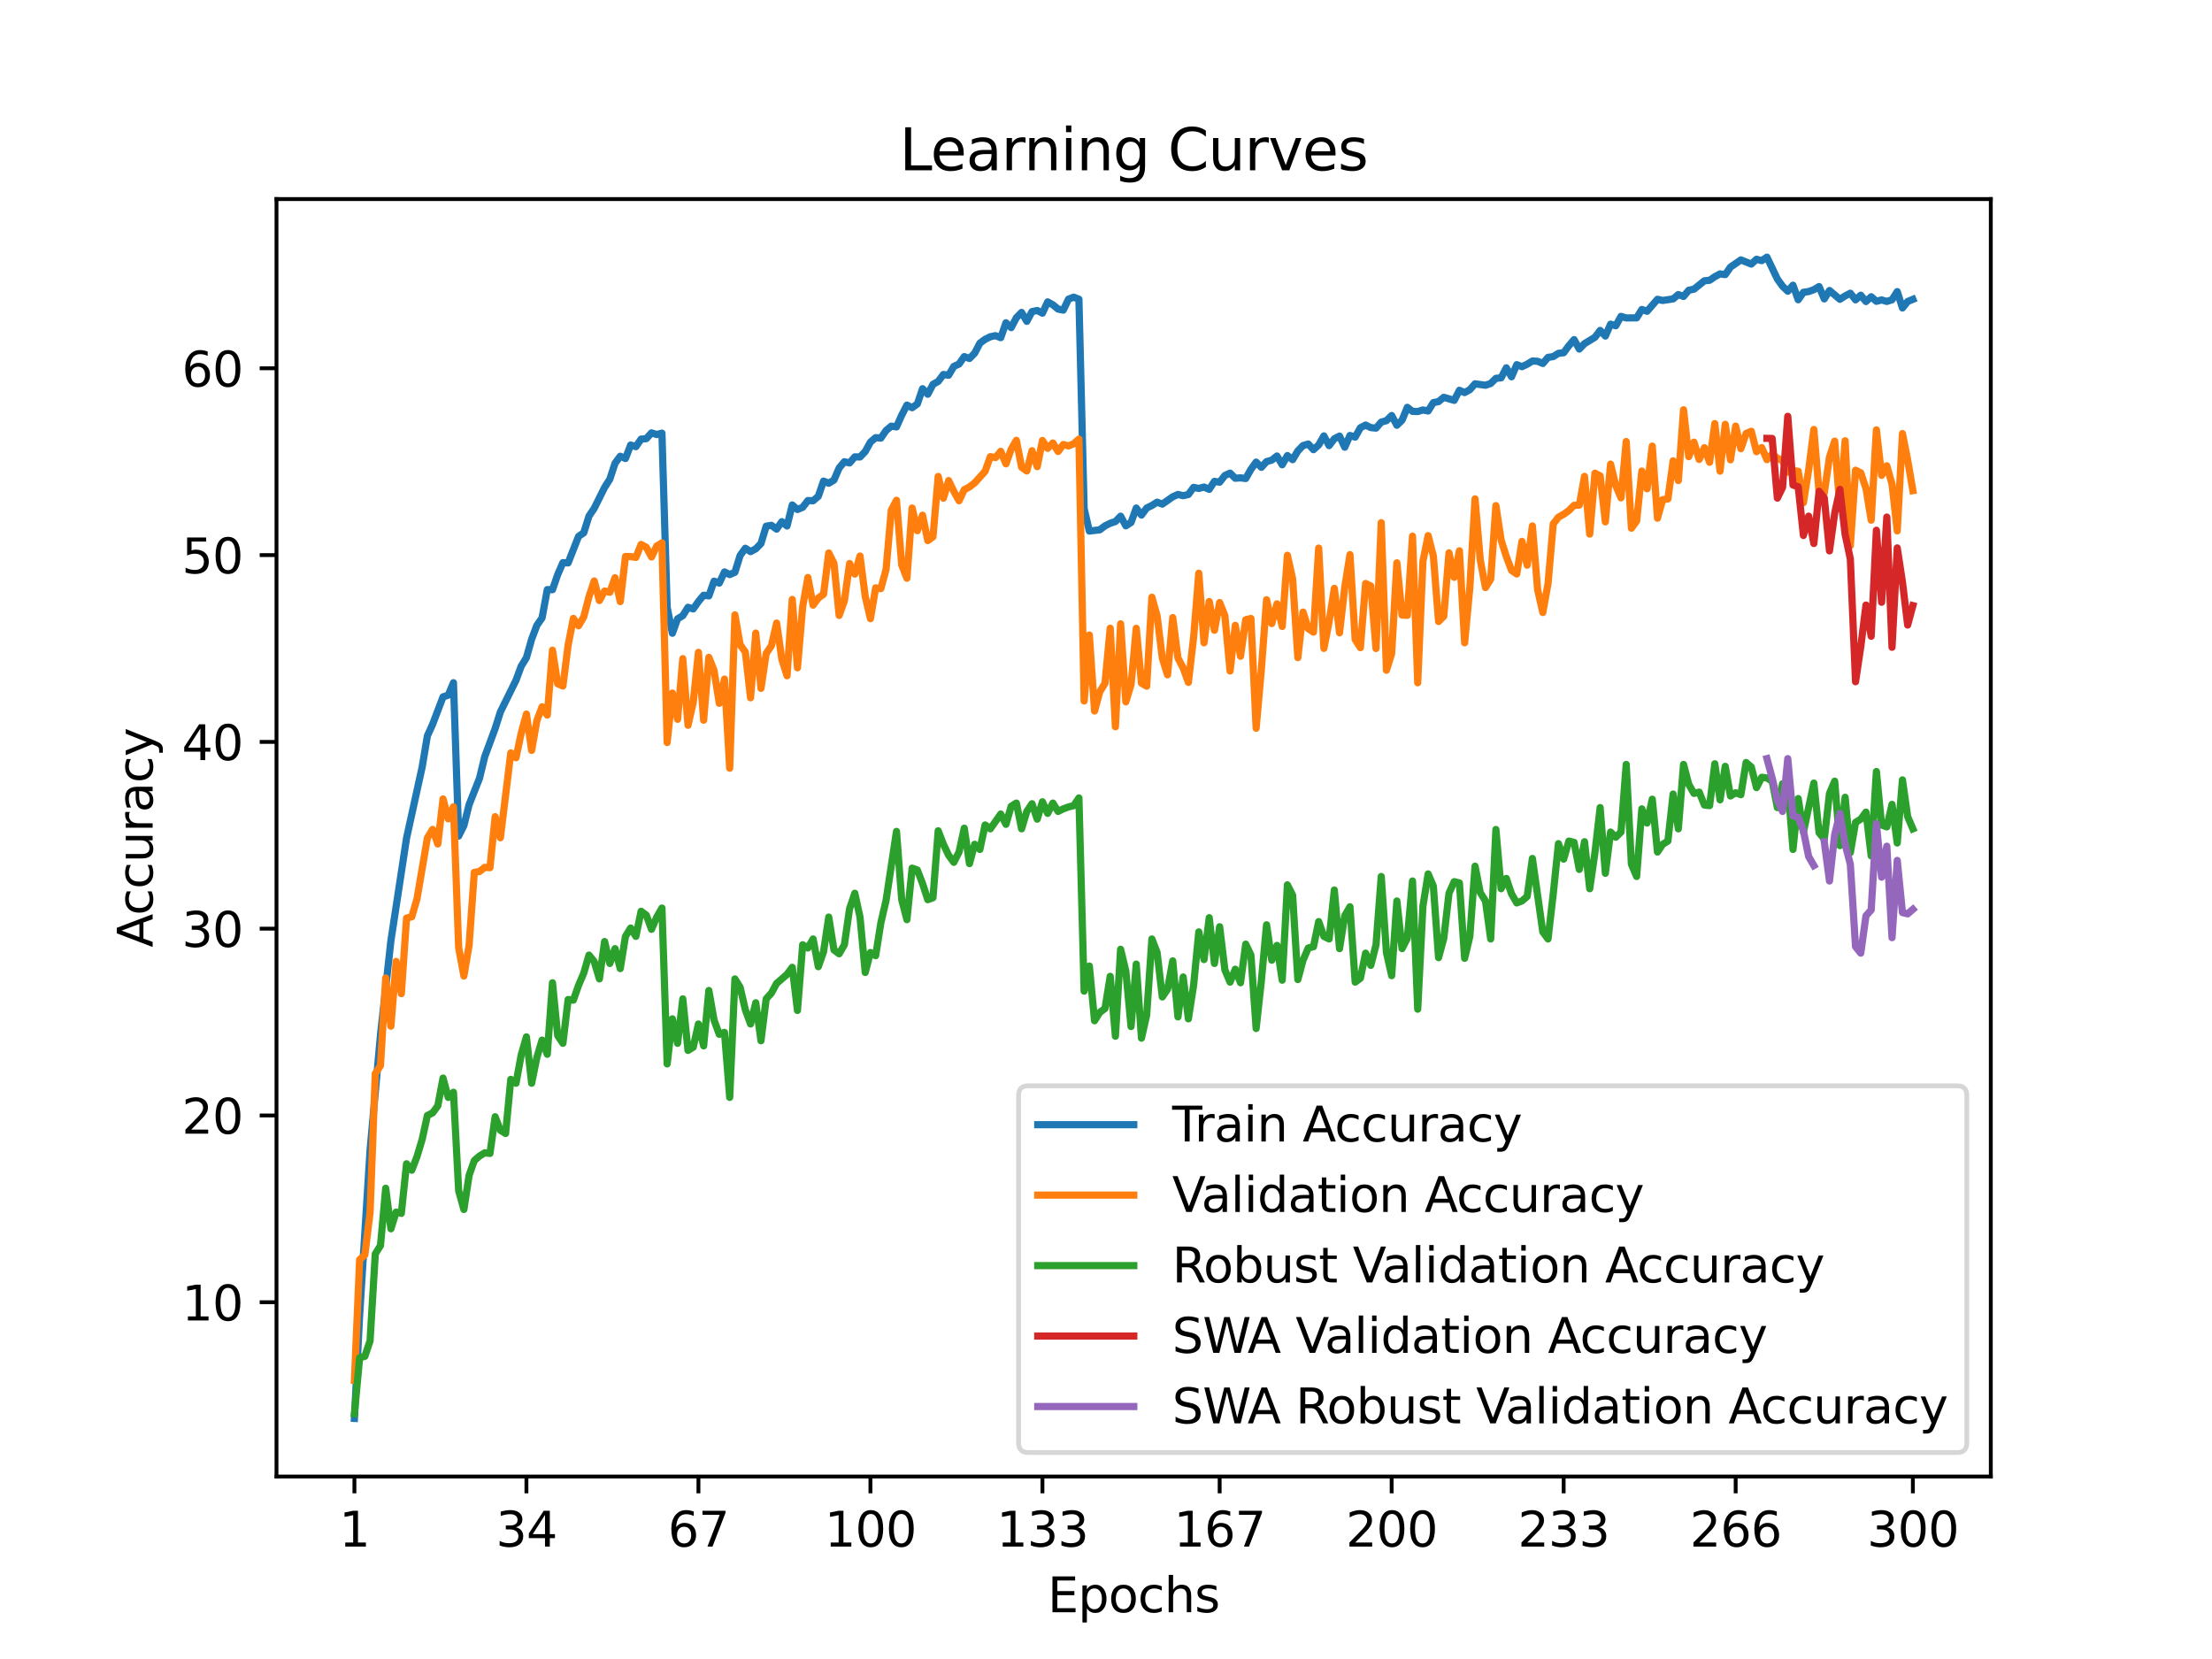 <?xml version="1.0" encoding="utf-8" standalone="no"?>
<!DOCTYPE svg PUBLIC "-//W3C//DTD SVG 1.1//EN"
  "http://www.w3.org/Graphics/SVG/1.1/DTD/svg11.dtd">
<svg xmlns:xlink="http://www.w3.org/1999/xlink" width="460.8pt" height="345.6pt" viewBox="0 0 460.8 345.6" xmlns="http://www.w3.org/2000/svg" version="1.1">
 <defs>
  <style type="text/css">*{stroke-linejoin: round; stroke-linecap: butt}</style>
 </defs>
 <g id="figure_1">
  <g id="patch_1">
   <path d="M 0 345.6 
L 460.8 345.6 
L 460.8 0 
L 0 0 
z
" style="fill: #ffffff"/>
  </g>
  <g id="axes_1">
   <g id="patch_2">
    <path d="M 57.6 307.584 
L 414.72 307.584 
L 414.72 41.472 
L 57.6 41.472 
z
" style="fill: #ffffff"/>
   </g>
   <g id="matplotlib.axis_1">
    <g id="xtick_1">
     <g id="line2d_1">
      <defs>
       <path id="mf2631a1e65" d="M 0 0 
L 0 3.5 
" style="stroke: #000000; stroke-width: 0.8"/>
      </defs>
      <g>
       <use xlink:href="#mf2631a1e65" x="73.833" y="307.584" style="stroke: #000000; stroke-width: 0.8"/>
      </g>
     </g>
     <g id="text_1">
      <!-- 1 -->
      <g transform="translate(70.651 322.182) scale(0.1 -0.1)">
       <defs>
        <path id="DejaVuSans-31" d="M 794 531 
L 1825 531 
L 1825 4091 
L 703 3866 
L 703 4441 
L 1819 4666 
L 2450 4666 
L 2450 531 
L 3481 531 
L 3481 0 
L 794 0 
L 794 531 
z
" transform="scale(0.016)"/>
       </defs>
       <use xlink:href="#DejaVuSans-31"/>
      </g>
     </g>
    </g>
    <g id="xtick_2">
     <g id="line2d_2">
      <g>
       <use xlink:href="#mf2631a1e65" x="109.664" y="307.584" style="stroke: #000000; stroke-width: 0.8"/>
      </g>
     </g>
     <g id="text_2">
      <!-- 34 -->
      <g transform="translate(103.302 322.182) scale(0.1 -0.1)">
       <defs>
        <path id="DejaVuSans-33" d="M 2597 2516 
Q 3050 2419 3304 2112 
Q 3559 1806 3559 1356 
Q 3559 666 3084 287 
Q 2609 -91 1734 -91 
Q 1441 -91 1130 -33 
Q 819 25 488 141 
L 488 750 
Q 750 597 1062 519 
Q 1375 441 1716 441 
Q 2309 441 2620 675 
Q 2931 909 2931 1356 
Q 2931 1769 2642 2001 
Q 2353 2234 1838 2234 
L 1294 2234 
L 1294 2753 
L 1863 2753 
Q 2328 2753 2575 2939 
Q 2822 3125 2822 3475 
Q 2822 3834 2567 4026 
Q 2313 4219 1838 4219 
Q 1578 4219 1281 4162 
Q 984 4106 628 3988 
L 628 4550 
Q 988 4650 1302 4700 
Q 1616 4750 1894 4750 
Q 2613 4750 3031 4423 
Q 3450 4097 3450 3541 
Q 3450 3153 3228 2886 
Q 3006 2619 2597 2516 
z
" transform="scale(0.016)"/>
        <path id="DejaVuSans-34" d="M 2419 4116 
L 825 1625 
L 2419 1625 
L 2419 4116 
z
M 2253 4666 
L 3047 4666 
L 3047 1625 
L 3713 1625 
L 3713 1100 
L 3047 1100 
L 3047 0 
L 2419 0 
L 2419 1100 
L 313 1100 
L 313 1709 
L 2253 4666 
z
" transform="scale(0.016)"/>
       </defs>
       <use xlink:href="#DejaVuSans-33"/>
       <use xlink:href="#DejaVuSans-34" x="63.623"/>
      </g>
     </g>
    </g>
    <g id="xtick_3">
     <g id="line2d_3">
      <g>
       <use xlink:href="#mf2631a1e65" x="145.496" y="307.584" style="stroke: #000000; stroke-width: 0.8"/>
      </g>
     </g>
     <g id="text_3">
      <!-- 67 -->
      <g transform="translate(139.133 322.182) scale(0.1 -0.1)">
       <defs>
        <path id="DejaVuSans-36" d="M 2113 2584 
Q 1688 2584 1439 2293 
Q 1191 2003 1191 1497 
Q 1191 994 1439 701 
Q 1688 409 2113 409 
Q 2538 409 2786 701 
Q 3034 994 3034 1497 
Q 3034 2003 2786 2293 
Q 2538 2584 2113 2584 
z
M 3366 4563 
L 3366 3988 
Q 3128 4100 2886 4159 
Q 2644 4219 2406 4219 
Q 1781 4219 1451 3797 
Q 1122 3375 1075 2522 
Q 1259 2794 1537 2939 
Q 1816 3084 2150 3084 
Q 2853 3084 3261 2657 
Q 3669 2231 3669 1497 
Q 3669 778 3244 343 
Q 2819 -91 2113 -91 
Q 1303 -91 875 529 
Q 447 1150 447 2328 
Q 447 3434 972 4092 
Q 1497 4750 2381 4750 
Q 2619 4750 2861 4703 
Q 3103 4656 3366 4563 
z
" transform="scale(0.016)"/>
        <path id="DejaVuSans-37" d="M 525 4666 
L 3525 4666 
L 3525 4397 
L 1831 0 
L 1172 0 
L 2766 4134 
L 525 4134 
L 525 4666 
z
" transform="scale(0.016)"/>
       </defs>
       <use xlink:href="#DejaVuSans-36"/>
       <use xlink:href="#DejaVuSans-37" x="63.623"/>
      </g>
     </g>
    </g>
    <g id="xtick_4">
     <g id="line2d_4">
      <g>
       <use xlink:href="#mf2631a1e65" x="181.327" y="307.584" style="stroke: #000000; stroke-width: 0.8"/>
      </g>
     </g>
     <g id="text_4">
      <!-- 100 -->
      <g transform="translate(171.783 322.182) scale(0.1 -0.1)">
       <defs>
        <path id="DejaVuSans-30" d="M 2034 4250 
Q 1547 4250 1301 3770 
Q 1056 3291 1056 2328 
Q 1056 1369 1301 889 
Q 1547 409 2034 409 
Q 2525 409 2770 889 
Q 3016 1369 3016 2328 
Q 3016 3291 2770 3770 
Q 2525 4250 2034 4250 
z
M 2034 4750 
Q 2819 4750 3233 4129 
Q 3647 3509 3647 2328 
Q 3647 1150 3233 529 
Q 2819 -91 2034 -91 
Q 1250 -91 836 529 
Q 422 1150 422 2328 
Q 422 3509 836 4129 
Q 1250 4750 2034 4750 
z
" transform="scale(0.016)"/>
       </defs>
       <use xlink:href="#DejaVuSans-31"/>
       <use xlink:href="#DejaVuSans-30" x="63.623"/>
       <use xlink:href="#DejaVuSans-30" x="127.246"/>
      </g>
     </g>
    </g>
    <g id="xtick_5">
     <g id="line2d_5">
      <g>
       <use xlink:href="#mf2631a1e65" x="217.158" y="307.584" style="stroke: #000000; stroke-width: 0.8"/>
      </g>
     </g>
     <g id="text_5">
      <!-- 133 -->
      <g transform="translate(207.615 322.182) scale(0.1 -0.1)">
       <use xlink:href="#DejaVuSans-31"/>
       <use xlink:href="#DejaVuSans-33" x="63.623"/>
       <use xlink:href="#DejaVuSans-33" x="127.246"/>
      </g>
     </g>
    </g>
    <g id="xtick_6">
     <g id="line2d_6">
      <g>
       <use xlink:href="#mf2631a1e65" x="254.076" y="307.584" style="stroke: #000000; stroke-width: 0.8"/>
      </g>
     </g>
     <g id="text_6">
      <!-- 167 -->
      <g transform="translate(244.532 322.182) scale(0.1 -0.1)">
       <use xlink:href="#DejaVuSans-31"/>
       <use xlink:href="#DejaVuSans-36" x="63.623"/>
       <use xlink:href="#DejaVuSans-37" x="127.246"/>
      </g>
     </g>
    </g>
    <g id="xtick_7">
     <g id="line2d_7">
      <g>
       <use xlink:href="#mf2631a1e65" x="289.907" y="307.584" style="stroke: #000000; stroke-width: 0.8"/>
      </g>
     </g>
     <g id="text_7">
      <!-- 200 -->
      <g transform="translate(280.363 322.182) scale(0.1 -0.1)">
       <defs>
        <path id="DejaVuSans-32" d="M 1228 531 
L 3431 531 
L 3431 0 
L 469 0 
L 469 531 
Q 828 903 1448 1529 
Q 2069 2156 2228 2338 
Q 2531 2678 2651 2914 
Q 2772 3150 2772 3378 
Q 2772 3750 2511 3984 
Q 2250 4219 1831 4219 
Q 1534 4219 1204 4116 
Q 875 4013 500 3803 
L 500 4441 
Q 881 4594 1212 4672 
Q 1544 4750 1819 4750 
Q 2544 4750 2975 4387 
Q 3406 4025 3406 3419 
Q 3406 3131 3298 2873 
Q 3191 2616 2906 2266 
Q 2828 2175 2409 1742 
Q 1991 1309 1228 531 
z
" transform="scale(0.016)"/>
       </defs>
       <use xlink:href="#DejaVuSans-32"/>
       <use xlink:href="#DejaVuSans-30" x="63.623"/>
       <use xlink:href="#DejaVuSans-30" x="127.246"/>
      </g>
     </g>
    </g>
    <g id="xtick_8">
     <g id="line2d_8">
      <g>
       <use xlink:href="#mf2631a1e65" x="325.739" y="307.584" style="stroke: #000000; stroke-width: 0.8"/>
      </g>
     </g>
     <g id="text_8">
      <!-- 233 -->
      <g transform="translate(316.195 322.182) scale(0.1 -0.1)">
       <use xlink:href="#DejaVuSans-32"/>
       <use xlink:href="#DejaVuSans-33" x="63.623"/>
       <use xlink:href="#DejaVuSans-33" x="127.246"/>
      </g>
     </g>
    </g>
    <g id="xtick_9">
     <g id="line2d_9">
      <g>
       <use xlink:href="#mf2631a1e65" x="361.57" y="307.584" style="stroke: #000000; stroke-width: 0.8"/>
      </g>
     </g>
     <g id="text_9">
      <!-- 266 -->
      <g transform="translate(352.026 322.182) scale(0.1 -0.1)">
       <use xlink:href="#DejaVuSans-32"/>
       <use xlink:href="#DejaVuSans-36" x="63.623"/>
       <use xlink:href="#DejaVuSans-36" x="127.246"/>
      </g>
     </g>
    </g>
    <g id="xtick_10">
     <g id="line2d_10">
      <g>
       <use xlink:href="#mf2631a1e65" x="398.487" y="307.584" style="stroke: #000000; stroke-width: 0.8"/>
      </g>
     </g>
     <g id="text_10">
      <!-- 300 -->
      <g transform="translate(388.944 322.182) scale(0.1 -0.1)">
       <use xlink:href="#DejaVuSans-33"/>
       <use xlink:href="#DejaVuSans-30" x="63.623"/>
       <use xlink:href="#DejaVuSans-30" x="127.246"/>
      </g>
     </g>
    </g>
    <g id="text_11">
     <!-- Epochs -->
     <g transform="translate(218.244 335.861) scale(0.1 -0.1)">
      <defs>
       <path id="DejaVuSans-45" d="M 628 4666 
L 3578 4666 
L 3578 4134 
L 1259 4134 
L 1259 2753 
L 3481 2753 
L 3481 2222 
L 1259 2222 
L 1259 531 
L 3634 531 
L 3634 0 
L 628 0 
L 628 4666 
z
" transform="scale(0.016)"/>
       <path id="DejaVuSans-70" d="M 1159 525 
L 1159 -1331 
L 581 -1331 
L 581 3500 
L 1159 3500 
L 1159 2969 
Q 1341 3281 1617 3432 
Q 1894 3584 2278 3584 
Q 2916 3584 3314 3078 
Q 3713 2572 3713 1747 
Q 3713 922 3314 415 
Q 2916 -91 2278 -91 
Q 1894 -91 1617 61 
Q 1341 213 1159 525 
z
M 3116 1747 
Q 3116 2381 2855 2742 
Q 2594 3103 2138 3103 
Q 1681 3103 1420 2742 
Q 1159 2381 1159 1747 
Q 1159 1113 1420 752 
Q 1681 391 2138 391 
Q 2594 391 2855 752 
Q 3116 1113 3116 1747 
z
" transform="scale(0.016)"/>
       <path id="DejaVuSans-6f" d="M 1959 3097 
Q 1497 3097 1228 2736 
Q 959 2375 959 1747 
Q 959 1119 1226 758 
Q 1494 397 1959 397 
Q 2419 397 2687 759 
Q 2956 1122 2956 1747 
Q 2956 2369 2687 2733 
Q 2419 3097 1959 3097 
z
M 1959 3584 
Q 2709 3584 3137 3096 
Q 3566 2609 3566 1747 
Q 3566 888 3137 398 
Q 2709 -91 1959 -91 
Q 1206 -91 779 398 
Q 353 888 353 1747 
Q 353 2609 779 3096 
Q 1206 3584 1959 3584 
z
" transform="scale(0.016)"/>
       <path id="DejaVuSans-63" d="M 3122 3366 
L 3122 2828 
Q 2878 2963 2633 3030 
Q 2388 3097 2138 3097 
Q 1578 3097 1268 2742 
Q 959 2388 959 1747 
Q 959 1106 1268 751 
Q 1578 397 2138 397 
Q 2388 397 2633 464 
Q 2878 531 3122 666 
L 3122 134 
Q 2881 22 2623 -34 
Q 2366 -91 2075 -91 
Q 1284 -91 818 406 
Q 353 903 353 1747 
Q 353 2603 823 3093 
Q 1294 3584 2113 3584 
Q 2378 3584 2631 3529 
Q 2884 3475 3122 3366 
z
" transform="scale(0.016)"/>
       <path id="DejaVuSans-68" d="M 3513 2113 
L 3513 0 
L 2938 0 
L 2938 2094 
Q 2938 2591 2744 2837 
Q 2550 3084 2163 3084 
Q 1697 3084 1428 2787 
Q 1159 2491 1159 1978 
L 1159 0 
L 581 0 
L 581 4863 
L 1159 4863 
L 1159 2956 
Q 1366 3272 1645 3428 
Q 1925 3584 2291 3584 
Q 2894 3584 3203 3211 
Q 3513 2838 3513 2113 
z
" transform="scale(0.016)"/>
       <path id="DejaVuSans-73" d="M 2834 3397 
L 2834 2853 
Q 2591 2978 2328 3040 
Q 2066 3103 1784 3103 
Q 1356 3103 1142 2972 
Q 928 2841 928 2578 
Q 928 2378 1081 2264 
Q 1234 2150 1697 2047 
L 1894 2003 
Q 2506 1872 2764 1633 
Q 3022 1394 3022 966 
Q 3022 478 2636 193 
Q 2250 -91 1575 -91 
Q 1294 -91 989 -36 
Q 684 19 347 128 
L 347 722 
Q 666 556 975 473 
Q 1284 391 1588 391 
Q 1994 391 2212 530 
Q 2431 669 2431 922 
Q 2431 1156 2273 1281 
Q 2116 1406 1581 1522 
L 1381 1569 
Q 847 1681 609 1914 
Q 372 2147 372 2553 
Q 372 3047 722 3315 
Q 1072 3584 1716 3584 
Q 2034 3584 2315 3537 
Q 2597 3491 2834 3397 
z
" transform="scale(0.016)"/>
      </defs>
      <use xlink:href="#DejaVuSans-45"/>
      <use xlink:href="#DejaVuSans-70" x="63.184"/>
      <use xlink:href="#DejaVuSans-6f" x="126.66"/>
      <use xlink:href="#DejaVuSans-63" x="187.842"/>
      <use xlink:href="#DejaVuSans-68" x="242.822"/>
      <use xlink:href="#DejaVuSans-73" x="306.201"/>
     </g>
    </g>
   </g>
   <g id="matplotlib.axis_2">
    <g id="ytick_1">
     <g id="line2d_11">
      <defs>
       <path id="m5ea2c15d71" d="M 0 0 
L -3.5 0 
" style="stroke: #000000; stroke-width: 0.8"/>
      </defs>
      <g>
       <use xlink:href="#m5ea2c15d71" x="57.6" y="271.28" style="stroke: #000000; stroke-width: 0.8"/>
      </g>
     </g>
     <g id="text_12">
      <!-- 10 -->
      <g transform="translate(37.875 275.08) scale(0.1 -0.1)">
       <use xlink:href="#DejaVuSans-31"/>
       <use xlink:href="#DejaVuSans-30" x="63.623"/>
      </g>
     </g>
    </g>
    <g id="ytick_2">
     <g id="line2d_12">
      <g>
       <use xlink:href="#m5ea2c15d71" x="57.6" y="232.369" style="stroke: #000000; stroke-width: 0.8"/>
      </g>
     </g>
     <g id="text_13">
      <!-- 20 -->
      <g transform="translate(37.875 236.169) scale(0.1 -0.1)">
       <use xlink:href="#DejaVuSans-32"/>
       <use xlink:href="#DejaVuSans-30" x="63.623"/>
      </g>
     </g>
    </g>
    <g id="ytick_3">
     <g id="line2d_13">
      <g>
       <use xlink:href="#m5ea2c15d71" x="57.6" y="193.458" style="stroke: #000000; stroke-width: 0.8"/>
      </g>
     </g>
     <g id="text_14">
      <!-- 30 -->
      <g transform="translate(37.875 197.257) scale(0.1 -0.1)">
       <use xlink:href="#DejaVuSans-33"/>
       <use xlink:href="#DejaVuSans-30" x="63.623"/>
      </g>
     </g>
    </g>
    <g id="ytick_4">
     <g id="line2d_14">
      <g>
       <use xlink:href="#m5ea2c15d71" x="57.6" y="154.547" style="stroke: #000000; stroke-width: 0.8"/>
      </g>
     </g>
     <g id="text_15">
      <!-- 40 -->
      <g transform="translate(37.875 158.346) scale(0.1 -0.1)">
       <use xlink:href="#DejaVuSans-34"/>
       <use xlink:href="#DejaVuSans-30" x="63.623"/>
      </g>
     </g>
    </g>
    <g id="ytick_5">
     <g id="line2d_15">
      <g>
       <use xlink:href="#m5ea2c15d71" x="57.6" y="115.636" style="stroke: #000000; stroke-width: 0.8"/>
      </g>
     </g>
     <g id="text_16">
      <!-- 50 -->
      <g transform="translate(37.875 119.435) scale(0.1 -0.1)">
       <defs>
        <path id="DejaVuSans-35" d="M 691 4666 
L 3169 4666 
L 3169 4134 
L 1269 4134 
L 1269 2991 
Q 1406 3038 1543 3061 
Q 1681 3084 1819 3084 
Q 2600 3084 3056 2656 
Q 3513 2228 3513 1497 
Q 3513 744 3044 326 
Q 2575 -91 1722 -91 
Q 1428 -91 1123 -41 
Q 819 9 494 109 
L 494 744 
Q 775 591 1075 516 
Q 1375 441 1709 441 
Q 2250 441 2565 725 
Q 2881 1009 2881 1497 
Q 2881 1984 2565 2268 
Q 2250 2553 1709 2553 
Q 1456 2553 1204 2497 
Q 953 2441 691 2322 
L 691 4666 
z
" transform="scale(0.016)"/>
       </defs>
       <use xlink:href="#DejaVuSans-35"/>
       <use xlink:href="#DejaVuSans-30" x="63.623"/>
      </g>
     </g>
    </g>
    <g id="ytick_6">
     <g id="line2d_16">
      <g>
       <use xlink:href="#m5ea2c15d71" x="57.6" y="76.725" style="stroke: #000000; stroke-width: 0.8"/>
      </g>
     </g>
     <g id="text_17">
      <!-- 60 -->
      <g transform="translate(37.875 80.524) scale(0.1 -0.1)">
       <use xlink:href="#DejaVuSans-36"/>
       <use xlink:href="#DejaVuSans-30" x="63.623"/>
      </g>
     </g>
    </g>
    <g id="text_18">
     <!-- Accuracy -->
     <g transform="translate(31.795 197.356) rotate(-90) scale(0.1 -0.1)">
      <defs>
       <path id="DejaVuSans-41" d="M 2188 4044 
L 1331 1722 
L 3047 1722 
L 2188 4044 
z
M 1831 4666 
L 2547 4666 
L 4325 0 
L 3669 0 
L 3244 1197 
L 1141 1197 
L 716 0 
L 50 0 
L 1831 4666 
z
" transform="scale(0.016)"/>
       <path id="DejaVuSans-75" d="M 544 1381 
L 544 3500 
L 1119 3500 
L 1119 1403 
Q 1119 906 1312 657 
Q 1506 409 1894 409 
Q 2359 409 2629 706 
Q 2900 1003 2900 1516 
L 2900 3500 
L 3475 3500 
L 3475 0 
L 2900 0 
L 2900 538 
Q 2691 219 2414 64 
Q 2138 -91 1772 -91 
Q 1169 -91 856 284 
Q 544 659 544 1381 
z
M 1991 3584 
L 1991 3584 
z
" transform="scale(0.016)"/>
       <path id="DejaVuSans-72" d="M 2631 2963 
Q 2534 3019 2420 3045 
Q 2306 3072 2169 3072 
Q 1681 3072 1420 2755 
Q 1159 2438 1159 1844 
L 1159 0 
L 581 0 
L 581 3500 
L 1159 3500 
L 1159 2956 
Q 1341 3275 1631 3429 
Q 1922 3584 2338 3584 
Q 2397 3584 2469 3576 
Q 2541 3569 2628 3553 
L 2631 2963 
z
" transform="scale(0.016)"/>
       <path id="DejaVuSans-61" d="M 2194 1759 
Q 1497 1759 1228 1600 
Q 959 1441 959 1056 
Q 959 750 1161 570 
Q 1363 391 1709 391 
Q 2188 391 2477 730 
Q 2766 1069 2766 1631 
L 2766 1759 
L 2194 1759 
z
M 3341 1997 
L 3341 0 
L 2766 0 
L 2766 531 
Q 2569 213 2275 61 
Q 1981 -91 1556 -91 
Q 1019 -91 701 211 
Q 384 513 384 1019 
Q 384 1609 779 1909 
Q 1175 2209 1959 2209 
L 2766 2209 
L 2766 2266 
Q 2766 2663 2505 2880 
Q 2244 3097 1772 3097 
Q 1472 3097 1187 3025 
Q 903 2953 641 2809 
L 641 3341 
Q 956 3463 1253 3523 
Q 1550 3584 1831 3584 
Q 2591 3584 2966 3190 
Q 3341 2797 3341 1997 
z
" transform="scale(0.016)"/>
       <path id="DejaVuSans-79" d="M 2059 -325 
Q 1816 -950 1584 -1140 
Q 1353 -1331 966 -1331 
L 506 -1331 
L 506 -850 
L 844 -850 
Q 1081 -850 1212 -737 
Q 1344 -625 1503 -206 
L 1606 56 
L 191 3500 
L 800 3500 
L 1894 763 
L 2988 3500 
L 3597 3500 
L 2059 -325 
z
" transform="scale(0.016)"/>
      </defs>
      <use xlink:href="#DejaVuSans-41"/>
      <use xlink:href="#DejaVuSans-63" x="66.658"/>
      <use xlink:href="#DejaVuSans-63" x="121.639"/>
      <use xlink:href="#DejaVuSans-75" x="176.619"/>
      <use xlink:href="#DejaVuSans-72" x="239.998"/>
      <use xlink:href="#DejaVuSans-61" x="281.111"/>
      <use xlink:href="#DejaVuSans-63" x="342.391"/>
      <use xlink:href="#DejaVuSans-79" x="397.371"/>
     </g>
    </g>
   </g>
   <g id="line2d_17">
    <path d="M 73.833 295.488 
L 74.919 273.98 
L 77.09 239.626 
L 79.262 215.584 
L 81.433 195.978 
L 84.691 174.596 
L 87.948 159.766 
L 89.034 153.292 
L 90.12 150.89 
L 92.291 145.174 
L 93.377 144.819 
L 94.463 142.222 
L 95.549 174.168 
L 96.635 171.994 
L 97.72 167.626 
L 99.892 162.125 
L 100.978 157.631 
L 103.149 151.76 
L 104.235 148.321 
L 107.493 141.706 
L 108.578 138.774 
L 109.664 137.003 
L 110.75 133.156 
L 111.836 130.276 
L 112.922 128.725 
L 114.007 122.825 
L 115.093 122.839 
L 116.179 119.702 
L 117.265 117.207 
L 118.351 117.265 
L 120.522 111.74 
L 121.608 110.991 
L 122.694 107.509 
L 123.78 105.899 
L 125.951 101.536 
L 127.037 99.828 
L 128.123 96.502 
L 129.209 95.042 
L 130.294 95.514 
L 131.38 92.703 
L 132.466 93.053 
L 133.552 91.472 
L 134.638 91.38 
L 135.723 90.174 
L 136.809 90.524 
L 137.895 90.232 
L 138.981 126.555 
L 140.067 131.915 
L 141.152 128.91 
L 142.238 128.248 
L 143.324 126.512 
L 144.41 126.852 
L 145.496 125.305 
L 146.581 123.997 
L 147.667 124.138 
L 148.753 121.069 
L 149.839 121.468 
L 150.925 119.143 
L 152.01 119.697 
L 153.096 119.211 
L 154.182 115.714 
L 155.268 114.211 
L 156.354 114.911 
L 157.439 114.333 
L 158.525 113.224 
L 159.611 109.61 
L 160.697 109.435 
L 161.783 110.227 
L 162.868 108.671 
L 163.954 109.576 
L 165.04 105.193 
L 166.126 106.142 
L 167.212 105.685 
L 168.297 104.269 
L 169.383 104.323 
L 170.469 103.389 
L 171.555 100.218 
L 172.641 100.665 
L 173.726 100.008 
L 174.812 97.489 
L 175.898 96.19 
L 176.984 96.438 
L 178.07 95.174 
L 179.155 95.198 
L 180.241 94.065 
L 181.327 92.1 
L 182.413 91.171 
L 183.499 91.263 
L 184.584 89.682 
L 185.67 88.773 
L 186.756 88.933 
L 187.842 86.492 
L 188.928 84.386 
L 190.013 84.935 
L 191.099 84.152 
L 192.185 80.971 
L 193.271 82.129 
L 194.357 80.062 
L 195.442 79.458 
L 196.528 78.009 
L 197.614 78.17 
L 198.7 76.326 
L 199.786 75.83 
L 200.871 74.288 
L 201.957 74.677 
L 203.043 73.568 
L 204.129 71.487 
L 205.215 70.689 
L 206.3 70.149 
L 207.386 69.925 
L 208.472 70.344 
L 209.558 67.24 
L 210.644 68.252 
L 211.729 66.19 
L 212.815 65.081 
L 213.901 66.939 
L 214.987 64.911 
L 216.073 64.682 
L 217.158 65.236 
L 218.244 62.887 
L 219.33 63.485 
L 220.416 64.385 
L 221.502 64.604 
L 222.587 62.318 
L 223.673 61.905 
L 224.759 62.328 
L 225.845 105.967 
L 226.931 110.631 
L 229.102 110.368 
L 230.188 109.551 
L 231.274 109.007 
L 232.36 108.647 
L 233.445 107.533 
L 234.531 109.542 
L 235.617 108.841 
L 236.703 105.83 
L 237.789 107.299 
L 238.875 105.835 
L 239.96 105.3 
L 241.046 104.61 
L 242.132 105.018 
L 244.304 103.491 
L 245.389 103.005 
L 246.475 103.262 
L 247.561 103.009 
L 248.647 101.526 
L 249.733 101.755 
L 250.818 101.458 
L 251.904 101.939 
L 252.99 100.276 
L 254.076 100.441 
L 255.162 99.05 
L 256.247 98.559 
L 257.333 99.629 
L 258.419 99.541 
L 259.505 99.683 
L 260.591 97.771 
L 261.676 96.263 
L 262.762 97.353 
L 263.848 96.156 
L 264.934 95.855 
L 266.02 94.994 
L 267.105 96.823 
L 268.191 94.901 
L 269.277 95.762 
L 270.363 93.929 
L 271.449 92.82 
L 272.534 92.499 
L 273.62 93.676 
L 274.706 92.688 
L 275.792 90.806 
L 276.878 92.834 
L 277.963 91.404 
L 279.049 90.845 
L 280.135 93.16 
L 281.221 90.718 
L 282.307 91.054 
L 283.392 89.113 
L 284.478 88.544 
L 285.564 89.079 
L 286.65 89.186 
L 287.736 87.931 
L 288.821 87.635 
L 289.907 86.56 
L 290.993 88.588 
L 292.079 87.528 
L 293.165 84.857 
L 294.25 85.699 
L 295.336 85.733 
L 296.422 85.397 
L 297.508 85.616 
L 298.594 83.87 
L 299.679 83.661 
L 300.765 82.766 
L 302.937 83.403 
L 304.023 81.307 
L 305.108 81.779 
L 306.194 81.18 
L 307.28 79.955 
L 309.452 80.256 
L 310.537 79.886 
L 311.623 78.816 
L 312.709 78.714 
L 313.795 76.623 
L 314.881 78.495 
L 315.966 75.966 
L 317.052 76.389 
L 318.138 75.874 
L 319.224 75.207 
L 320.31 75.261 
L 321.395 75.718 
L 322.481 74.449 
L 323.567 74.283 
L 324.653 73.602 
L 325.739 73.481 
L 326.824 72.012 
L 327.91 70.747 
L 328.996 72.712 
L 330.082 71.589 
L 332.253 70.266 
L 333.339 68.831 
L 334.425 70.003 
L 335.511 67.532 
L 336.597 67.863 
L 337.682 65.908 
L 338.768 66.234 
L 340.94 66.214 
L 342.026 64.468 
L 343.111 64.842 
L 345.283 62.352 
L 346.369 62.591 
L 348.54 62.269 
L 349.626 61.36 
L 350.712 61.759 
L 351.798 60.46 
L 352.884 60.241 
L 355.055 58.495 
L 356.141 58.388 
L 357.227 57.644 
L 358.313 57.06 
L 359.398 57.206 
L 360.484 55.645 
L 362.656 54.142 
L 364.827 55.013 
L 365.913 54.011 
L 366.999 54.298 
L 368.085 53.568 
L 370.256 58.125 
L 371.342 59.628 
L 372.428 60.669 
L 373.514 59.414 
L 374.6 62.449 
L 375.685 60.888 
L 376.771 60.737 
L 377.857 60.353 
L 378.943 59.696 
L 380.029 62.269 
L 381.114 60.518 
L 383.286 62.352 
L 384.372 61.647 
L 385.458 61.083 
L 386.543 62.464 
L 387.629 61.496 
L 388.715 62.819 
L 389.801 61.817 
L 390.887 62.766 
L 391.972 62.484 
L 393.058 62.795 
L 394.144 62.449 
L 395.23 60.747 
L 396.316 64.157 
L 397.401 62.805 
L 398.487 62.357 
L 398.487 62.357 
" clip-path="url(#p13261ea204)" style="fill: none; stroke: #1f77b4; stroke-width: 1.5; stroke-linecap: square"/>
   </g>
   <g id="line2d_18">
    <path d="M 73.833 287.565 
L 74.919 262.409 
L 76.004 261.416 
L 77.09 252.584 
L 78.176 223.653 
L 79.262 221.98 
L 80.348 203.731 
L 81.433 213.77 
L 82.519 200.287 
L 83.605 206.999 
L 84.691 191.26 
L 85.777 190.987 
L 86.862 187.271 
L 89.034 174.547 
L 90.12 172.777 
L 91.206 175.812 
L 92.291 166.434 
L 93.377 170.579 
L 94.463 168.069 
L 95.549 197.408 
L 96.635 203.322 
L 97.72 196.902 
L 98.806 181.727 
L 99.892 181.551 
L 100.978 180.676 
L 102.064 180.754 
L 103.149 170.131 
L 104.235 174.528 
L 106.407 156.843 
L 107.493 157.855 
L 108.578 152.718 
L 109.664 148.749 
L 110.75 156.318 
L 111.836 150.131 
L 112.922 147.251 
L 114.007 148.963 
L 115.093 135.442 
L 116.179 142.446 
L 117.265 142.913 
L 118.351 134.391 
L 119.436 128.827 
L 120.522 130.364 
L 121.608 128.516 
L 122.694 124.294 
L 123.78 121.025 
L 124.865 125.111 
L 125.951 123.126 
L 127.037 123.379 
L 128.123 120.344 
L 129.209 125.325 
L 130.294 115.928 
L 131.38 115.947 
L 132.466 116.122 
L 133.552 113.418 
L 134.638 114.021 
L 135.723 116.025 
L 136.809 113.749 
L 137.895 113.087 
L 138.981 154.683 
L 140.067 144.372 
L 141.152 149.839 
L 142.238 137.212 
L 143.324 151.084 
L 144.41 146.317 
L 145.496 135.889 
L 146.581 150.033 
L 147.667 136.94 
L 148.753 139.683 
L 149.839 146.512 
L 150.925 141.473 
L 152.01 160.034 
L 153.096 128.088 
L 154.182 134.313 
L 155.268 135.85 
L 156.354 145.364 
L 157.439 131.881 
L 158.525 143.399 
L 159.611 136.123 
L 160.697 134.508 
L 161.783 129.8 
L 162.868 137.329 
L 163.954 140.773 
L 165.04 124.877 
L 166.126 139.119 
L 167.212 126.376 
L 168.297 120.305 
L 169.383 126.064 
L 170.469 124.586 
L 171.555 123.788 
L 172.641 115.189 
L 173.726 117.329 
L 174.812 128.204 
L 175.898 125.169 
L 176.984 117.387 
L 178.07 119.586 
L 179.155 115.831 
L 180.241 124.255 
L 181.327 128.885 
L 182.413 122.465 
L 183.499 122.621 
L 184.584 118.613 
L 185.67 106.278 
L 186.756 104.216 
L 187.842 117.698 
L 188.928 120.461 
L 190.013 105.83 
L 191.099 110.558 
L 192.185 107.329 
L 193.271 112.62 
L 194.357 111.823 
L 195.442 99.254 
L 196.528 103.788 
L 197.614 100.111 
L 198.7 102.367 
L 199.786 104.313 
L 200.871 102.017 
L 201.957 101.434 
L 203.043 100.597 
L 205.215 98.184 
L 206.3 95.13 
L 207.386 95.324 
L 208.472 94.021 
L 209.558 96.628 
L 210.644 93.593 
L 211.729 91.725 
L 212.815 97.328 
L 213.901 98.107 
L 214.987 93.885 
L 216.073 97.212 
L 217.158 91.764 
L 218.244 93.398 
L 219.33 92.289 
L 220.416 94.06 
L 221.502 92.601 
L 222.587 92.893 
L 223.673 92.445 
L 224.759 91.472 
L 225.845 146.026 
L 226.931 132.29 
L 228.016 148.107 
L 229.102 144.119 
L 230.188 142.349 
L 231.274 130.87 
L 232.36 151.395 
L 233.445 129.955 
L 234.531 146.201 
L 235.617 142.601 
L 236.703 130.889 
L 237.789 142.31 
L 238.875 142.952 
L 239.96 124.411 
L 241.046 128.302 
L 242.132 137.115 
L 243.218 140.578 
L 244.304 128.652 
L 245.389 137.076 
L 246.475 139.158 
L 247.561 142.154 
L 248.647 132.815 
L 249.733 119.41 
L 250.818 133.905 
L 251.904 125.305 
L 252.99 131.298 
L 254.076 125.519 
L 255.162 128.263 
L 256.247 139.78 
L 257.333 130.267 
L 258.419 136.706 
L 259.505 129.099 
L 260.591 128.846 
L 261.676 151.707 
L 262.762 139.45 
L 263.848 124.936 
L 264.934 129.897 
L 266.02 125.792 
L 267.105 130.5 
L 268.191 115.675 
L 269.277 120.578 
L 270.363 136.998 
L 271.449 127.504 
L 272.534 130.967 
L 273.62 131.687 
L 274.706 114.177 
L 275.792 135.072 
L 276.878 129.508 
L 277.963 122.562 
L 279.049 131.823 
L 280.135 122.329 
L 281.221 115.539 
L 282.307 133.204 
L 283.392 134.917 
L 284.478 121.551 
L 285.564 122.076 
L 286.65 135.092 
L 287.736 108.885 
L 288.821 139.625 
L 289.907 136.162 
L 290.993 117.251 
L 292.079 128.127 
L 293.165 128.185 
L 294.25 111.687 
L 295.336 142.232 
L 296.422 116.901 
L 297.508 111.589 
L 298.594 115.831 
L 299.679 129.469 
L 300.765 128.379 
L 301.851 115.169 
L 302.937 120.266 
L 304.023 114.741 
L 305.108 133.905 
L 306.194 122.387 
L 307.28 103.924 
L 308.366 116.648 
L 309.452 122.407 
L 310.537 120.656 
L 311.623 105.325 
L 312.709 112.504 
L 313.795 115.947 
L 314.881 118.827 
L 315.966 119.566 
L 317.052 112.776 
L 318.138 117.737 
L 319.224 109.566 
L 320.31 122.815 
L 321.395 127.601 
L 322.481 121.57 
L 323.567 109.138 
L 324.653 107.737 
L 325.739 107.134 
L 326.824 106.356 
L 327.91 105.266 
L 328.996 105.227 
L 330.082 99.235 
L 331.168 111.259 
L 332.253 98.574 
L 333.339 99.138 
L 334.425 108.71 
L 335.511 96.686 
L 336.597 101.161 
L 337.682 103.71 
L 338.768 91.978 
L 339.854 110.033 
L 340.94 108.515 
L 342.026 98.126 
L 343.111 101.823 
L 344.197 92.931 
L 345.283 107.951 
L 346.369 104.079 
L 347.455 103.943 
L 348.54 96.005 
L 349.626 100.111 
L 350.712 85.363 
L 351.798 95.13 
L 352.884 92.114 
L 353.969 95.714 
L 355.055 93.262 
L 356.141 96.297 
L 357.227 88.243 
L 358.313 98.146 
L 359.398 88.398 
L 360.484 95.791 
L 361.57 88.768 
L 362.656 93.476 
L 363.742 90.305 
L 364.827 89.838 
L 365.913 94.099 
L 366.999 93.243 
L 368.085 95.752 
L 369.171 94.605 
L 370.256 95.441 
L 371.342 95.986 
L 372.428 98.36 
L 373.514 98.048 
L 374.6 98.165 
L 375.685 104.721 
L 376.771 97.912 
L 377.857 89.468 
L 378.943 102.504 
L 380.029 102.718 
L 381.114 95.208 
L 382.2 91.9 
L 383.286 105.928 
L 384.372 91.822 
L 385.458 113.671 
L 386.543 97.951 
L 387.629 98.496 
L 388.715 101.745 
L 389.801 108.36 
L 390.887 89.546 
L 391.972 99.021 
L 393.058 97.037 
L 394.144 100.85 
L 395.23 110.597 
L 396.316 90.324 
L 397.401 95.83 
L 398.487 102.212 
L 398.487 102.212 
" clip-path="url(#p13261ea204)" style="fill: none; stroke: #ff7f0e; stroke-width: 1.5; stroke-linecap: square"/>
   </g>
   <g id="line2d_19">
    <path d="M 73.833 294.493 
L 74.919 282.82 
L 76.004 282.551 
L 77.09 279.331 
L 78.176 261.217 
L 79.262 259.473 
L 80.348 247.531 
L 81.433 255.984 
L 82.519 252.496 
L 83.605 252.764 
L 84.691 242.433 
L 85.777 243.774 
L 86.862 240.957 
L 87.948 237.334 
L 89.034 232.369 
L 90.12 231.833 
L 91.206 230.357 
L 92.291 224.587 
L 93.377 228.612 
L 94.463 227.539 
L 95.549 248.068 
L 96.635 251.959 
L 97.72 244.848 
L 98.806 241.762 
L 99.892 240.822 
L 100.978 240.152 
L 102.064 240.286 
L 103.149 232.638 
L 104.235 235.455 
L 105.321 236.126 
L 106.407 224.855 
L 107.493 225.661 
L 108.578 219.757 
L 109.664 216 
L 110.75 225.661 
L 111.836 220.293 
L 112.922 216.671 
L 114.007 219.623 
L 115.093 204.729 
L 116.179 215.731 
L 117.265 217.342 
L 118.351 208.218 
L 119.436 208.352 
L 120.522 205.266 
L 121.608 202.716 
L 122.694 198.959 
L 123.78 200.301 
L 124.865 203.924 
L 125.951 196.142 
L 127.037 200.704 
L 128.123 197.618 
L 129.209 201.777 
L 130.294 195.068 
L 131.38 193.324 
L 132.466 195.068 
L 133.552 189.835 
L 134.638 190.641 
L 135.723 193.592 
L 136.809 191.043 
L 137.895 189.165 
L 138.981 221.635 
L 140.067 212.243 
L 141.152 217.342 
L 142.238 208.083 
L 143.324 218.818 
L 144.41 218.147 
L 145.496 213.316 
L 146.581 217.878 
L 147.667 206.339 
L 148.753 212.511 
L 149.839 215.463 
L 150.925 215.061 
L 152.01 228.612 
L 153.096 203.924 
L 154.182 205.668 
L 155.268 210.364 
L 156.354 213.316 
L 157.439 208.889 
L 158.525 216.805 
L 159.611 208.083 
L 160.697 206.876 
L 161.783 204.863 
L 163.954 202.985 
L 165.04 201.509 
L 166.126 210.499 
L 167.212 196.813 
L 168.297 197.484 
L 169.383 195.605 
L 170.469 201.375 
L 171.555 198.289 
L 172.641 191.043 
L 173.726 197.886 
L 174.812 198.691 
L 175.898 196.813 
L 176.984 189.299 
L 178.07 186.079 
L 179.155 191.043 
L 180.241 202.582 
L 181.327 198.423 
L 182.413 199.094 
L 183.499 192.251 
L 184.584 187.554 
L 186.756 173.198 
L 187.842 187.42 
L 188.928 191.58 
L 190.013 180.846 
L 191.099 181.248 
L 192.185 184.066 
L 193.271 187.42 
L 194.357 187.018 
L 195.442 173.063 
L 196.528 175.881 
L 197.614 178.162 
L 198.7 179.638 
L 199.786 177.491 
L 200.871 172.527 
L 201.957 179.906 
L 203.043 175.881 
L 204.129 176.955 
L 205.215 171.856 
L 206.3 172.661 
L 208.472 169.575 
L 209.558 171.722 
L 210.644 167.965 
L 211.729 167.294 
L 212.815 172.661 
L 213.901 169.038 
L 214.987 167.428 
L 216.073 170.648 
L 217.158 167.026 
L 218.244 169.441 
L 219.33 167.294 
L 220.416 169.038 
L 221.502 168.501 
L 222.587 168.099 
L 223.673 167.831 
L 224.759 166.22 
L 225.845 206.473 
L 226.931 201.24 
L 228.016 212.645 
L 229.102 210.901 
L 230.188 210.096 
L 231.274 203.387 
L 232.36 215.866 
L 233.445 197.752 
L 234.531 202.314 
L 235.617 213.853 
L 236.703 200.838 
L 237.789 216.268 
L 238.875 211.438 
L 239.96 195.605 
L 241.046 198.423 
L 242.132 207.681 
L 243.218 206.071 
L 244.304 200.167 
L 245.389 211.84 
L 246.475 203.521 
L 247.561 212.243 
L 248.647 205.266 
L 249.733 194.129 
L 250.818 199.899 
L 251.904 191.177 
L 252.99 200.704 
L 254.076 193.056 
L 255.162 202.046 
L 256.247 204.595 
L 257.333 201.911 
L 258.419 204.729 
L 259.505 196.678 
L 260.591 198.959 
L 261.676 214.256 
L 262.762 204.327 
L 263.848 192.653 
L 264.934 200.033 
L 266.02 196.947 
L 267.105 204.192 
L 268.191 184.334 
L 269.277 186.481 
L 270.363 204.058 
L 271.449 200.033 
L 272.534 197.484 
L 273.62 197.215 
L 274.706 191.982 
L 275.792 195.068 
L 276.878 195.605 
L 277.963 185.408 
L 279.049 197.618 
L 280.135 190.775 
L 281.221 188.896 
L 282.307 204.595 
L 283.392 203.79 
L 284.478 198.557 
L 285.564 201.106 
L 286.65 196.813 
L 287.736 182.59 
L 288.821 198.423 
L 289.907 203.253 
L 290.993 187.689 
L 292.079 197.618 
L 293.165 195.471 
L 294.25 183.529 
L 295.336 210.23 
L 296.422 188.762 
L 297.508 182.053 
L 298.594 184.603 
L 299.679 199.496 
L 300.765 195.471 
L 301.851 186.079 
L 302.937 183.663 
L 304.023 183.932 
L 305.108 199.63 
L 306.194 195.068 
L 307.28 180.443 
L 308.366 185.944 
L 309.452 187.689 
L 310.537 195.605 
L 311.623 172.795 
L 312.709 185.139 
L 313.795 182.993 
L 314.881 186.213 
L 315.966 188.091 
L 317.052 187.689 
L 318.138 186.749 
L 319.224 178.833 
L 321.395 194.129 
L 322.481 195.605 
L 323.567 186.213 
L 324.653 175.747 
L 325.739 178.967 
L 326.824 175.21 
L 327.91 175.479 
L 328.996 181.114 
L 330.082 175.344 
L 331.168 185.139 
L 332.253 177.625 
L 333.339 168.233 
L 334.425 181.919 
L 335.511 173.332 
L 336.597 174.405 
L 337.682 173.332 
L 338.768 159.243 
L 339.854 180.041 
L 340.94 182.59 
L 342.026 168.501 
L 343.111 171.453 
L 344.197 166.489 
L 345.283 177.491 
L 346.369 175.881 
L 347.455 175.21 
L 348.54 165.415 
L 349.626 172.661 
L 350.712 159.243 
L 351.798 163.403 
L 352.884 165.281 
L 353.969 165.013 
L 355.055 167.696 
L 356.141 167.831 
L 357.227 159.109 
L 358.313 166.623 
L 359.398 159.646 
L 360.484 165.818 
L 361.57 165.147 
L 362.656 165.55 
L 363.742 158.841 
L 364.827 159.78 
L 365.913 164.074 
L 366.999 161.927 
L 368.085 162.061 
L 369.171 162.732 
L 370.256 168.233 
L 371.342 163.269 
L 372.428 163.403 
L 373.514 176.955 
L 374.6 166.355 
L 375.685 173.332 
L 377.857 163.134 
L 378.943 173.466 
L 380.029 174.808 
L 381.114 165.281 
L 382.2 162.732 
L 383.286 176.15 
L 384.372 166.086 
L 385.458 177.625 
L 386.543 171.319 
L 387.629 170.648 
L 388.715 169.172 
L 389.801 178.296 
L 390.887 160.719 
L 391.972 171.856 
L 393.058 172.258 
L 394.144 167.562 
L 395.23 175.613 
L 396.316 162.464 
L 397.401 170.112 
L 398.487 172.661 
L 398.487 172.661 
" clip-path="url(#p13261ea204)" style="fill: none; stroke: #2ca02c; stroke-width: 1.5; stroke-linecap: square"/>
   </g>
   <g id="line2d_20">
    <path d="M 368.085 91.317 
L 369.171 91.336 
L 370.256 103.768 
L 371.342 101.55 
L 372.428 86.725 
L 373.514 101.044 
L 374.6 101.395 
L 375.685 111.55 
L 376.771 107.523 
L 377.857 113.224 
L 378.943 102.348 
L 380.029 103.71 
L 381.114 114.761 
L 382.2 106.901 
L 383.286 101.939 
L 384.372 111.317 
L 385.458 116.434 
L 386.543 142.018 
L 387.629 134.741 
L 388.715 126.045 
L 389.801 132.543 
L 390.887 110.461 
L 391.972 125.461 
L 393.058 107.718 
L 394.144 134.839 
L 395.23 114.138 
L 396.316 121.259 
L 397.401 130.208 
L 398.487 126.162 
L 398.487 126.162 
" clip-path="url(#p13261ea204)" style="fill: none; stroke: #d62728; stroke-width: 1.5; stroke-linecap: square"/>
   </g>
   <g id="line2d_21">
    <path d="M 368.085 158.036 
L 369.171 162.061 
L 370.256 166.757 
L 371.342 169.038 
L 372.428 158.036 
L 373.514 169.977 
L 374.6 170.246 
L 375.685 173.063 
L 376.771 178.431 
L 377.857 180.309 
M 380.029 175.344 
L 381.114 183.529 
L 382.2 173.869 
L 383.286 169.441 
L 384.372 175.881 
L 385.458 180.041 
L 386.543 197.215 
L 387.629 198.557 
L 388.715 190.775 
L 389.801 189.567 
L 390.887 171.588 
L 391.972 182.724 
L 393.058 176.284 
L 394.144 195.337 
L 395.23 179.236 
L 396.316 190.104 
L 397.401 190.372 
L 398.487 189.433 
L 398.487 189.433 
" clip-path="url(#p13261ea204)" style="fill: none; stroke: #9467bd; stroke-width: 1.5; stroke-linecap: square"/>
   </g>
   <g id="patch_3">
    <path d="M 57.6 307.584 
L 57.6 41.472 
" style="fill: none; stroke: #000000; stroke-width: 0.8; stroke-linejoin: miter; stroke-linecap: square"/>
   </g>
   <g id="patch_4">
    <path d="M 414.72 307.584 
L 414.72 41.472 
" style="fill: none; stroke: #000000; stroke-width: 0.8; stroke-linejoin: miter; stroke-linecap: square"/>
   </g>
   <g id="patch_5">
    <path d="M 57.6 307.584 
L 414.72 307.584 
" style="fill: none; stroke: #000000; stroke-width: 0.8; stroke-linejoin: miter; stroke-linecap: square"/>
   </g>
   <g id="patch_6">
    <path d="M 57.6 41.472 
L 414.72 41.472 
" style="fill: none; stroke: #000000; stroke-width: 0.8; stroke-linejoin: miter; stroke-linecap: square"/>
   </g>
   <g id="text_19">
    <!-- Learning Curves -->
    <g transform="translate(187.376 35.472) scale(0.12 -0.12)">
     <defs>
      <path id="DejaVuSans-4c" d="M 628 4666 
L 1259 4666 
L 1259 531 
L 3531 531 
L 3531 0 
L 628 0 
L 628 4666 
z
" transform="scale(0.016)"/>
      <path id="DejaVuSans-65" d="M 3597 1894 
L 3597 1613 
L 953 1613 
Q 991 1019 1311 708 
Q 1631 397 2203 397 
Q 2534 397 2845 478 
Q 3156 559 3463 722 
L 3463 178 
Q 3153 47 2828 -22 
Q 2503 -91 2169 -91 
Q 1331 -91 842 396 
Q 353 884 353 1716 
Q 353 2575 817 3079 
Q 1281 3584 2069 3584 
Q 2775 3584 3186 3129 
Q 3597 2675 3597 1894 
z
M 3022 2063 
Q 3016 2534 2758 2815 
Q 2500 3097 2075 3097 
Q 1594 3097 1305 2825 
Q 1016 2553 972 2059 
L 3022 2063 
z
" transform="scale(0.016)"/>
      <path id="DejaVuSans-6e" d="M 3513 2113 
L 3513 0 
L 2938 0 
L 2938 2094 
Q 2938 2591 2744 2837 
Q 2550 3084 2163 3084 
Q 1697 3084 1428 2787 
Q 1159 2491 1159 1978 
L 1159 0 
L 581 0 
L 581 3500 
L 1159 3500 
L 1159 2956 
Q 1366 3272 1645 3428 
Q 1925 3584 2291 3584 
Q 2894 3584 3203 3211 
Q 3513 2838 3513 2113 
z
" transform="scale(0.016)"/>
      <path id="DejaVuSans-69" d="M 603 3500 
L 1178 3500 
L 1178 0 
L 603 0 
L 603 3500 
z
M 603 4863 
L 1178 4863 
L 1178 4134 
L 603 4134 
L 603 4863 
z
" transform="scale(0.016)"/>
      <path id="DejaVuSans-67" d="M 2906 1791 
Q 2906 2416 2648 2759 
Q 2391 3103 1925 3103 
Q 1463 3103 1205 2759 
Q 947 2416 947 1791 
Q 947 1169 1205 825 
Q 1463 481 1925 481 
Q 2391 481 2648 825 
Q 2906 1169 2906 1791 
z
M 3481 434 
Q 3481 -459 3084 -895 
Q 2688 -1331 1869 -1331 
Q 1566 -1331 1297 -1286 
Q 1028 -1241 775 -1147 
L 775 -588 
Q 1028 -725 1275 -790 
Q 1522 -856 1778 -856 
Q 2344 -856 2625 -561 
Q 2906 -266 2906 331 
L 2906 616 
Q 2728 306 2450 153 
Q 2172 0 1784 0 
Q 1141 0 747 490 
Q 353 981 353 1791 
Q 353 2603 747 3093 
Q 1141 3584 1784 3584 
Q 2172 3584 2450 3431 
Q 2728 3278 2906 2969 
L 2906 3500 
L 3481 3500 
L 3481 434 
z
" transform="scale(0.016)"/>
      <path id="DejaVuSans-20" transform="scale(0.016)"/>
      <path id="DejaVuSans-43" d="M 4122 4306 
L 4122 3641 
Q 3803 3938 3442 4084 
Q 3081 4231 2675 4231 
Q 1875 4231 1450 3742 
Q 1025 3253 1025 2328 
Q 1025 1406 1450 917 
Q 1875 428 2675 428 
Q 3081 428 3442 575 
Q 3803 722 4122 1019 
L 4122 359 
Q 3791 134 3420 21 
Q 3050 -91 2638 -91 
Q 1578 -91 968 557 
Q 359 1206 359 2328 
Q 359 3453 968 4101 
Q 1578 4750 2638 4750 
Q 3056 4750 3426 4639 
Q 3797 4528 4122 4306 
z
" transform="scale(0.016)"/>
      <path id="DejaVuSans-76" d="M 191 3500 
L 800 3500 
L 1894 563 
L 2988 3500 
L 3597 3500 
L 2284 0 
L 1503 0 
L 191 3500 
z
" transform="scale(0.016)"/>
     </defs>
     <use xlink:href="#DejaVuSans-4c"/>
     <use xlink:href="#DejaVuSans-65" x="53.963"/>
     <use xlink:href="#DejaVuSans-61" x="115.486"/>
     <use xlink:href="#DejaVuSans-72" x="176.766"/>
     <use xlink:href="#DejaVuSans-6e" x="216.129"/>
     <use xlink:href="#DejaVuSans-69" x="279.508"/>
     <use xlink:href="#DejaVuSans-6e" x="307.291"/>
     <use xlink:href="#DejaVuSans-67" x="370.67"/>
     <use xlink:href="#DejaVuSans-20" x="434.146"/>
     <use xlink:href="#DejaVuSans-43" x="465.934"/>
     <use xlink:href="#DejaVuSans-75" x="535.758"/>
     <use xlink:href="#DejaVuSans-72" x="599.137"/>
     <use xlink:href="#DejaVuSans-76" x="640.25"/>
     <use xlink:href="#DejaVuSans-65" x="699.43"/>
     <use xlink:href="#DejaVuSans-73" x="760.953"/>
    </g>
   </g>
   <g id="legend_1">
    <g id="patch_7">
     <path d="M 214.189 302.584 
L 407.72 302.584 
Q 409.72 302.584 409.72 300.584 
L 409.72 228.193 
Q 409.72 226.193 407.72 226.193 
L 214.189 226.193 
Q 212.189 226.193 212.189 228.193 
L 212.189 300.584 
Q 212.189 302.584 214.189 302.584 
z
" style="fill: #ffffff; opacity: 0.8; stroke: #cccccc; stroke-linejoin: miter"/>
    </g>
    <g id="line2d_22">
     <path d="M 216.189 234.292 
L 226.189 234.292 
L 236.189 234.292 
" style="fill: none; stroke: #1f77b4; stroke-width: 1.5; stroke-linecap: square"/>
    </g>
    <g id="text_20">
     <!-- Train Accuracy -->
     <g transform="translate(244.189 237.792) scale(0.1 -0.1)">
      <defs>
       <path id="DejaVuSans-54" d="M -19 4666 
L 3928 4666 
L 3928 4134 
L 2272 4134 
L 2272 0 
L 1638 0 
L 1638 4134 
L -19 4134 
L -19 4666 
z
" transform="scale(0.016)"/>
      </defs>
      <use xlink:href="#DejaVuSans-54"/>
      <use xlink:href="#DejaVuSans-72" x="46.334"/>
      <use xlink:href="#DejaVuSans-61" x="87.447"/>
      <use xlink:href="#DejaVuSans-69" x="148.727"/>
      <use xlink:href="#DejaVuSans-6e" x="176.51"/>
      <use xlink:href="#DejaVuSans-20" x="239.889"/>
      <use xlink:href="#DejaVuSans-41" x="271.676"/>
      <use xlink:href="#DejaVuSans-63" x="338.334"/>
      <use xlink:href="#DejaVuSans-63" x="393.314"/>
      <use xlink:href="#DejaVuSans-75" x="448.295"/>
      <use xlink:href="#DejaVuSans-72" x="511.674"/>
      <use xlink:href="#DejaVuSans-61" x="552.787"/>
      <use xlink:href="#DejaVuSans-63" x="614.066"/>
      <use xlink:href="#DejaVuSans-79" x="669.047"/>
     </g>
    </g>
    <g id="line2d_23">
     <path d="M 216.189 248.97 
L 226.189 248.97 
L 236.189 248.97 
" style="fill: none; stroke: #ff7f0e; stroke-width: 1.5; stroke-linecap: square"/>
    </g>
    <g id="text_21">
     <!-- Validation Accuracy -->
     <g transform="translate(244.189 252.47) scale(0.1 -0.1)">
      <defs>
       <path id="DejaVuSans-56" d="M 1831 0 
L 50 4666 
L 709 4666 
L 2188 738 
L 3669 4666 
L 4325 4666 
L 2547 0 
L 1831 0 
z
" transform="scale(0.016)"/>
       <path id="DejaVuSans-6c" d="M 603 4863 
L 1178 4863 
L 1178 0 
L 603 0 
L 603 4863 
z
" transform="scale(0.016)"/>
       <path id="DejaVuSans-64" d="M 2906 2969 
L 2906 4863 
L 3481 4863 
L 3481 0 
L 2906 0 
L 2906 525 
Q 2725 213 2448 61 
Q 2172 -91 1784 -91 
Q 1150 -91 751 415 
Q 353 922 353 1747 
Q 353 2572 751 3078 
Q 1150 3584 1784 3584 
Q 2172 3584 2448 3432 
Q 2725 3281 2906 2969 
z
M 947 1747 
Q 947 1113 1208 752 
Q 1469 391 1925 391 
Q 2381 391 2643 752 
Q 2906 1113 2906 1747 
Q 2906 2381 2643 2742 
Q 2381 3103 1925 3103 
Q 1469 3103 1208 2742 
Q 947 2381 947 1747 
z
" transform="scale(0.016)"/>
       <path id="DejaVuSans-74" d="M 1172 4494 
L 1172 3500 
L 2356 3500 
L 2356 3053 
L 1172 3053 
L 1172 1153 
Q 1172 725 1289 603 
Q 1406 481 1766 481 
L 2356 481 
L 2356 0 
L 1766 0 
Q 1100 0 847 248 
Q 594 497 594 1153 
L 594 3053 
L 172 3053 
L 172 3500 
L 594 3500 
L 594 4494 
L 1172 4494 
z
" transform="scale(0.016)"/>
      </defs>
      <use xlink:href="#DejaVuSans-56"/>
      <use xlink:href="#DejaVuSans-61" x="60.658"/>
      <use xlink:href="#DejaVuSans-6c" x="121.938"/>
      <use xlink:href="#DejaVuSans-69" x="149.721"/>
      <use xlink:href="#DejaVuSans-64" x="177.504"/>
      <use xlink:href="#DejaVuSans-61" x="240.98"/>
      <use xlink:href="#DejaVuSans-74" x="302.26"/>
      <use xlink:href="#DejaVuSans-69" x="341.469"/>
      <use xlink:href="#DejaVuSans-6f" x="369.252"/>
      <use xlink:href="#DejaVuSans-6e" x="430.434"/>
      <use xlink:href="#DejaVuSans-20" x="493.812"/>
      <use xlink:href="#DejaVuSans-41" x="525.6"/>
      <use xlink:href="#DejaVuSans-63" x="592.258"/>
      <use xlink:href="#DejaVuSans-63" x="647.238"/>
      <use xlink:href="#DejaVuSans-75" x="702.219"/>
      <use xlink:href="#DejaVuSans-72" x="765.598"/>
      <use xlink:href="#DejaVuSans-61" x="806.711"/>
      <use xlink:href="#DejaVuSans-63" x="867.99"/>
      <use xlink:href="#DejaVuSans-79" x="922.971"/>
     </g>
    </g>
    <g id="line2d_24">
     <path d="M 216.189 263.648 
L 226.189 263.648 
L 236.189 263.648 
" style="fill: none; stroke: #2ca02c; stroke-width: 1.5; stroke-linecap: square"/>
    </g>
    <g id="text_22">
     <!-- Robust Validation Accuracy -->
     <g transform="translate(244.189 267.148) scale(0.1 -0.1)">
      <defs>
       <path id="DejaVuSans-52" d="M 2841 2188 
Q 3044 2119 3236 1894 
Q 3428 1669 3622 1275 
L 4263 0 
L 3584 0 
L 2988 1197 
Q 2756 1666 2539 1819 
Q 2322 1972 1947 1972 
L 1259 1972 
L 1259 0 
L 628 0 
L 628 4666 
L 2053 4666 
Q 2853 4666 3247 4331 
Q 3641 3997 3641 3322 
Q 3641 2881 3436 2590 
Q 3231 2300 2841 2188 
z
M 1259 4147 
L 1259 2491 
L 2053 2491 
Q 2509 2491 2742 2702 
Q 2975 2913 2975 3322 
Q 2975 3731 2742 3939 
Q 2509 4147 2053 4147 
L 1259 4147 
z
" transform="scale(0.016)"/>
       <path id="DejaVuSans-62" d="M 3116 1747 
Q 3116 2381 2855 2742 
Q 2594 3103 2138 3103 
Q 1681 3103 1420 2742 
Q 1159 2381 1159 1747 
Q 1159 1113 1420 752 
Q 1681 391 2138 391 
Q 2594 391 2855 752 
Q 3116 1113 3116 1747 
z
M 1159 2969 
Q 1341 3281 1617 3432 
Q 1894 3584 2278 3584 
Q 2916 3584 3314 3078 
Q 3713 2572 3713 1747 
Q 3713 922 3314 415 
Q 2916 -91 2278 -91 
Q 1894 -91 1617 61 
Q 1341 213 1159 525 
L 1159 0 
L 581 0 
L 581 4863 
L 1159 4863 
L 1159 2969 
z
" transform="scale(0.016)"/>
      </defs>
      <use xlink:href="#DejaVuSans-52"/>
      <use xlink:href="#DejaVuSans-6f" x="64.982"/>
      <use xlink:href="#DejaVuSans-62" x="126.164"/>
      <use xlink:href="#DejaVuSans-75" x="189.641"/>
      <use xlink:href="#DejaVuSans-73" x="253.02"/>
      <use xlink:href="#DejaVuSans-74" x="305.119"/>
      <use xlink:href="#DejaVuSans-20" x="344.328"/>
      <use xlink:href="#DejaVuSans-56" x="376.115"/>
      <use xlink:href="#DejaVuSans-61" x="436.773"/>
      <use xlink:href="#DejaVuSans-6c" x="498.053"/>
      <use xlink:href="#DejaVuSans-69" x="525.836"/>
      <use xlink:href="#DejaVuSans-64" x="553.619"/>
      <use xlink:href="#DejaVuSans-61" x="617.096"/>
      <use xlink:href="#DejaVuSans-74" x="678.375"/>
      <use xlink:href="#DejaVuSans-69" x="717.584"/>
      <use xlink:href="#DejaVuSans-6f" x="745.367"/>
      <use xlink:href="#DejaVuSans-6e" x="806.549"/>
      <use xlink:href="#DejaVuSans-20" x="869.928"/>
      <use xlink:href="#DejaVuSans-41" x="901.715"/>
      <use xlink:href="#DejaVuSans-63" x="968.373"/>
      <use xlink:href="#DejaVuSans-63" x="1023.354"/>
      <use xlink:href="#DejaVuSans-75" x="1078.334"/>
      <use xlink:href="#DejaVuSans-72" x="1141.713"/>
      <use xlink:href="#DejaVuSans-61" x="1182.826"/>
      <use xlink:href="#DejaVuSans-63" x="1244.105"/>
      <use xlink:href="#DejaVuSans-79" x="1299.086"/>
     </g>
    </g>
    <g id="line2d_25">
     <path d="M 216.189 278.326 
L 226.189 278.326 
L 236.189 278.326 
" style="fill: none; stroke: #d62728; stroke-width: 1.5; stroke-linecap: square"/>
    </g>
    <g id="text_23">
     <!-- SWA Validation Accuracy -->
     <g transform="translate(244.189 281.826) scale(0.1 -0.1)">
      <defs>
       <path id="DejaVuSans-53" d="M 3425 4513 
L 3425 3897 
Q 3066 4069 2747 4153 
Q 2428 4238 2131 4238 
Q 1616 4238 1336 4038 
Q 1056 3838 1056 3469 
Q 1056 3159 1242 3001 
Q 1428 2844 1947 2747 
L 2328 2669 
Q 3034 2534 3370 2195 
Q 3706 1856 3706 1288 
Q 3706 609 3251 259 
Q 2797 -91 1919 -91 
Q 1588 -91 1214 -16 
Q 841 59 441 206 
L 441 856 
Q 825 641 1194 531 
Q 1563 422 1919 422 
Q 2459 422 2753 634 
Q 3047 847 3047 1241 
Q 3047 1584 2836 1778 
Q 2625 1972 2144 2069 
L 1759 2144 
Q 1053 2284 737 2584 
Q 422 2884 422 3419 
Q 422 4038 858 4394 
Q 1294 4750 2059 4750 
Q 2388 4750 2728 4690 
Q 3069 4631 3425 4513 
z
" transform="scale(0.016)"/>
       <path id="DejaVuSans-57" d="M 213 4666 
L 850 4666 
L 1831 722 
L 2809 4666 
L 3519 4666 
L 4500 722 
L 5478 4666 
L 6119 4666 
L 4947 0 
L 4153 0 
L 3169 4050 
L 2175 0 
L 1381 0 
L 213 4666 
z
" transform="scale(0.016)"/>
      </defs>
      <use xlink:href="#DejaVuSans-53"/>
      <use xlink:href="#DejaVuSans-57" x="63.477"/>
      <use xlink:href="#DejaVuSans-41" x="156.854"/>
      <use xlink:href="#DejaVuSans-20" x="225.262"/>
      <use xlink:href="#DejaVuSans-56" x="257.049"/>
      <use xlink:href="#DejaVuSans-61" x="317.707"/>
      <use xlink:href="#DejaVuSans-6c" x="378.986"/>
      <use xlink:href="#DejaVuSans-69" x="406.77"/>
      <use xlink:href="#DejaVuSans-64" x="434.553"/>
      <use xlink:href="#DejaVuSans-61" x="498.029"/>
      <use xlink:href="#DejaVuSans-74" x="559.309"/>
      <use xlink:href="#DejaVuSans-69" x="598.518"/>
      <use xlink:href="#DejaVuSans-6f" x="626.301"/>
      <use xlink:href="#DejaVuSans-6e" x="687.482"/>
      <use xlink:href="#DejaVuSans-20" x="750.861"/>
      <use xlink:href="#DejaVuSans-41" x="782.648"/>
      <use xlink:href="#DejaVuSans-63" x="849.307"/>
      <use xlink:href="#DejaVuSans-63" x="904.287"/>
      <use xlink:href="#DejaVuSans-75" x="959.268"/>
      <use xlink:href="#DejaVuSans-72" x="1022.646"/>
      <use xlink:href="#DejaVuSans-61" x="1063.76"/>
      <use xlink:href="#DejaVuSans-63" x="1125.039"/>
      <use xlink:href="#DejaVuSans-79" x="1180.02"/>
     </g>
    </g>
    <g id="line2d_26">
     <path d="M 216.189 293.004 
L 226.189 293.004 
L 236.189 293.004 
" style="fill: none; stroke: #9467bd; stroke-width: 1.5; stroke-linecap: square"/>
    </g>
    <g id="text_24">
     <!-- SWA Robust Validation Accuracy -->
     <g transform="translate(244.189 296.504) scale(0.1 -0.1)">
      <use xlink:href="#DejaVuSans-53"/>
      <use xlink:href="#DejaVuSans-57" x="63.477"/>
      <use xlink:href="#DejaVuSans-41" x="156.854"/>
      <use xlink:href="#DejaVuSans-20" x="225.262"/>
      <use xlink:href="#DejaVuSans-52" x="257.049"/>
      <use xlink:href="#DejaVuSans-6f" x="322.031"/>
      <use xlink:href="#DejaVuSans-62" x="383.213"/>
      <use xlink:href="#DejaVuSans-75" x="446.689"/>
      <use xlink:href="#DejaVuSans-73" x="510.068"/>
      <use xlink:href="#DejaVuSans-74" x="562.168"/>
      <use xlink:href="#DejaVuSans-20" x="601.377"/>
      <use xlink:href="#DejaVuSans-56" x="633.164"/>
      <use xlink:href="#DejaVuSans-61" x="693.822"/>
      <use xlink:href="#DejaVuSans-6c" x="755.102"/>
      <use xlink:href="#DejaVuSans-69" x="782.885"/>
      <use xlink:href="#DejaVuSans-64" x="810.668"/>
      <use xlink:href="#DejaVuSans-61" x="874.145"/>
      <use xlink:href="#DejaVuSans-74" x="935.424"/>
      <use xlink:href="#DejaVuSans-69" x="974.633"/>
      <use xlink:href="#DejaVuSans-6f" x="1002.416"/>
      <use xlink:href="#DejaVuSans-6e" x="1063.598"/>
      <use xlink:href="#DejaVuSans-20" x="1126.977"/>
      <use xlink:href="#DejaVuSans-41" x="1158.764"/>
      <use xlink:href="#DejaVuSans-63" x="1225.422"/>
      <use xlink:href="#DejaVuSans-63" x="1280.402"/>
      <use xlink:href="#DejaVuSans-75" x="1335.383"/>
      <use xlink:href="#DejaVuSans-72" x="1398.762"/>
      <use xlink:href="#DejaVuSans-61" x="1439.875"/>
      <use xlink:href="#DejaVuSans-63" x="1501.154"/>
      <use xlink:href="#DejaVuSans-79" x="1556.135"/>
     </g>
    </g>
   </g>
  </g>
 </g>
 <defs>
  <clipPath id="p13261ea204">
   <rect x="57.6" y="41.472" width="357.12" height="266.112"/>
  </clipPath>
 </defs>
</svg>

